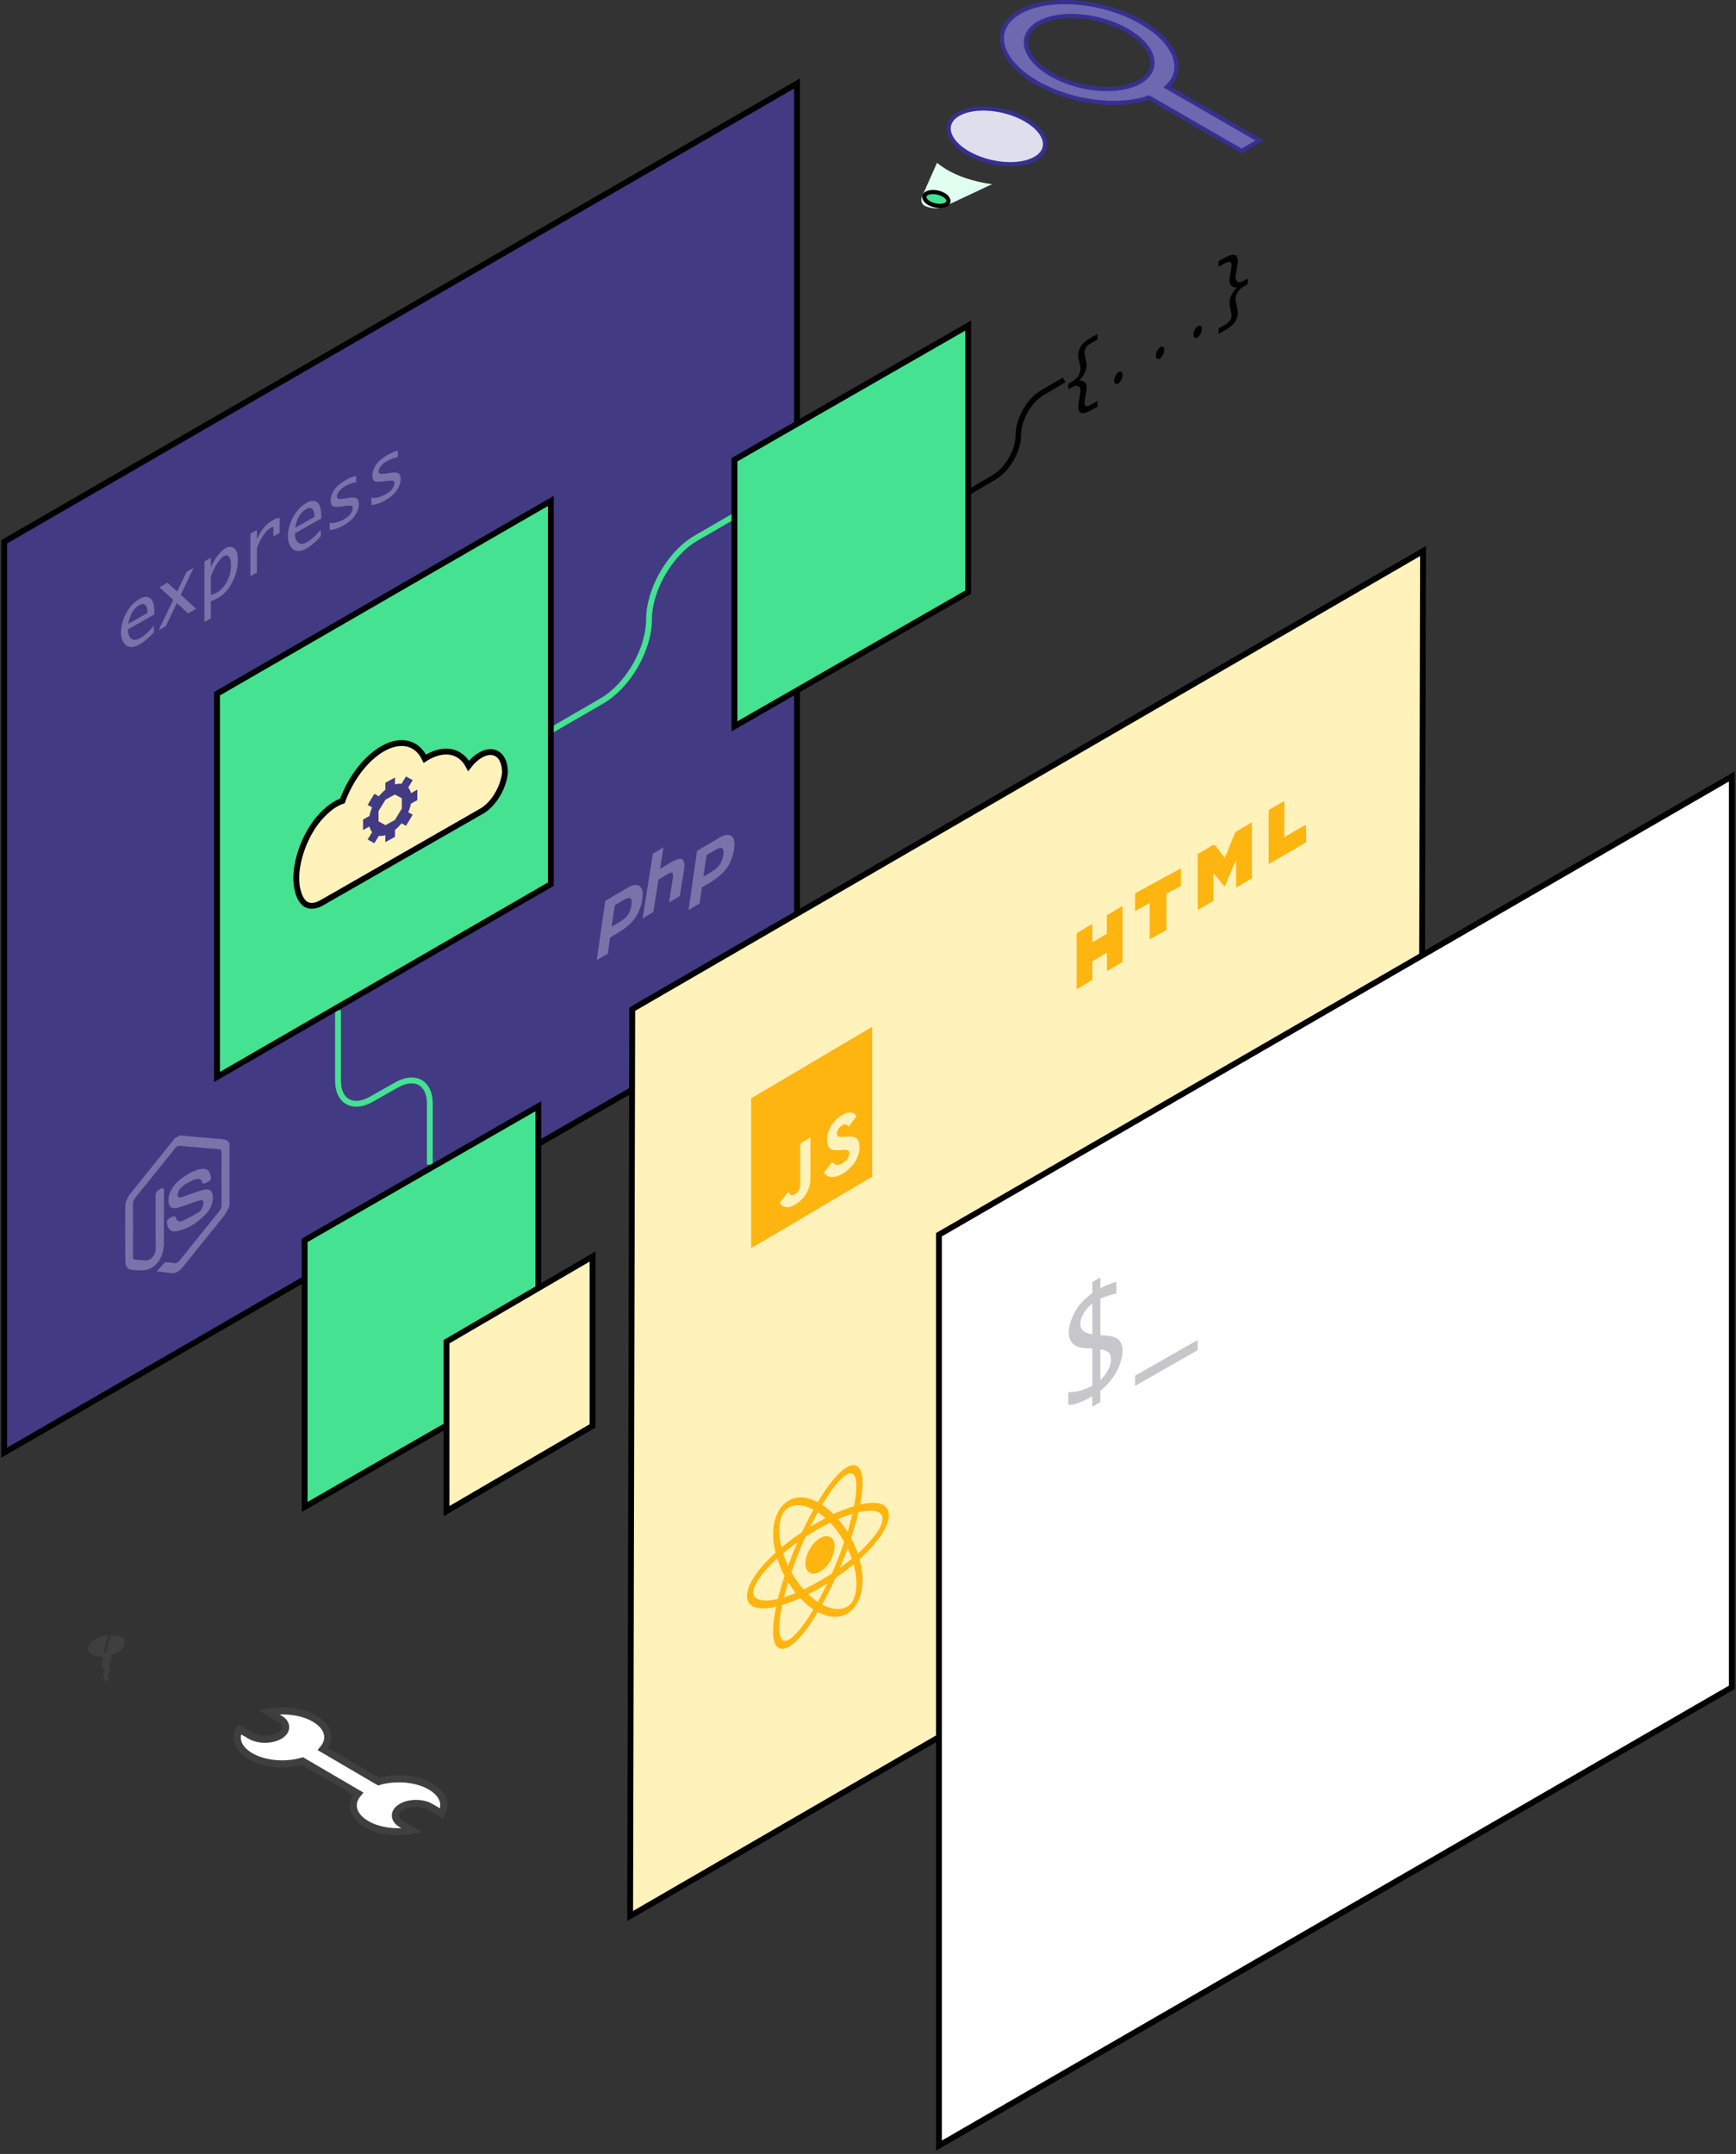 <?xml version="1.0" encoding="UTF-8"?>
<svg width="416px" height="516px" viewBox="0 0 416 516" version="1.1" xmlns="http://www.w3.org/2000/svg" xmlns:xlink="http://www.w3.org/1999/xlink">
    <rect x="0" y="0" width="416" height="516" fill="#333333" stroke="none"/>
    <!-- Generator: Sketch 52.2 (67145) - http://www.bohemiancoding.com/sketch -->
    <title>Group 10</title>
    <desc>Created with Sketch.</desc>
    <defs>
        <polygon id="path-1" points="0 0.142 4.784 0.142 4.784 5.269 0 5.269"></polygon>
        <polygon id="path-3" points="0.297 0.472 3.192 0.472 3.192 7.955 0.297 7.955"></polygon>
    </defs>
    <g id="Page-1" stroke="none" stroke-width="1" fill="none" fill-rule="evenodd">
        <g id="Group-10" transform="translate(-106, -18)">
            <g id="Group-7">
                <g id="Group-108">
                    <g id="Group-3"></g>
                    <polygon id="Fill-16" fill="#433A84" points="297 256.21 107 366 107 147.79 297 38"></polygon>
                    <polygon id="Stroke-18" stroke="#000000" stroke-width="1.4" points="297 256.21 107 366 107 147.79 297 38"></polygon>
                    <path d="M187,260 L187,276.92 C187,281.847 190.556,283.832 194.942,281.352 L201.06,277.894 C205.446,275.414 209,277.399 209,282.327 L209,297" id="Stroke-20" stroke="#44E291" stroke-width="1.4"></path>
                    <path d="M238,193 L250.273,185.887 C256.485,182.285 261.522,173.564 261.522,166.407 C261.522,159.249 266.558,150.529 272.773,146.927 L283,141" id="Stroke-22" stroke="#44E291" stroke-width="1.4"></path>
                    <polygon id="Fill-24" fill="#44E291" points="238 229.808 158 276 158 184.192 238 138"></polygon>
                    <polygon id="Stroke-26" stroke="#000000" stroke-width="1.4" points="238 229.808 158 276 158 184.192 238 138"></polygon>
                    <polygon id="Fill-28" fill="#44E291" points="338 159.866 282 192 282 128.134 338 96"></polygon>
                    <polygon id="Stroke-30" stroke="#000000" stroke-width="1.4" points="338 159.866 282 192 282 128.134 338 96"></polygon>
                    <polygon id="Fill-32" fill="#44E291" points="235 346.866 179 379 179 315.134 235 283"></polygon>
                    <polygon id="Stroke-34" stroke="#000000" stroke-width="1.4" points="235 346.866 179 379 179 315.134 235 283"></polygon>
                    <polygon id="Fill-36" fill="#FFF2BB" points="248 359.582 213 380 213 339.418 248 319"></polygon>
                    <polygon id="Stroke-38" stroke="#000000" stroke-width="1.4" points="248 359.582 213 380 213 339.418 248 319"></polygon>
                    <g id="Group-2" transform="translate(257, 150)">
                        <polygon id="Fill-40" fill="#FFF2BB" points="189.491 217.25 0 327 0.507 109.75 190 0"></polygon>
                        <path d="M40.758,141.931 L40.758,142.137 C40.758,145.237 40.76,148.34 40.756,151.444 C40.756,151.695 40.743,151.958 40.709,152.228 C40.633,152.799 40.414,153.34 39.927,153.745 C39.185,154.36 38.67,154.465 38.251,154.038 C38.138,153.922 38.039,153.785 37.937,153.656 C37.912,153.625 37.89,153.593 37.861,153.553 C37.193,154.408 36.534,155.253 35.875,156.094 C35.885,156.124 35.888,156.142 35.896,156.155 C36.299,156.861 36.886,157.249 37.725,157.192 C38.685,157.124 39.687,156.583 40.696,155.74 C41.538,155.036 42.224,154.135 42.68,153.001 C43.049,152.08 43.199,151.212 43.201,150.397 C43.208,147.143 43.207,143.894 43.207,140.645 C43.207,140.603 43.201,140.565 43.197,140.515 C42.387,140.985 41.586,141.452 40.758,141.931 M46.441,148.858 C46.465,148.899 46.478,148.93 46.495,148.956 C46.885,149.556 47.419,149.925 48.133,149.961 C49.665,150.041 51.267,149.206 52.897,147.584 C53.62,146.867 54.192,145.989 54.571,144.982 C54.906,144.099 54.999,143.296 54.963,142.538 C54.914,141.427 54.524,140.711 53.745,140.439 C53.23,140.256 52.647,140.243 52.045,140.279 C51.543,140.308 51.032,140.367 50.54,140.372 C50.301,140.374 50.072,140.327 49.877,140.232 C49.43,140.013 49.423,138.787 50.333,137.942 C50.867,137.445 51.581,137.141 52.047,137.571 C52.153,137.67 52.246,137.784 52.354,137.898 C52.982,137.066 53.611,136.235 54.24,135.405 C54.234,135.384 54.234,135.369 54.226,135.359 C53.819,134.775 53.282,134.419 52.509,134.503 C51.594,134.602 50.644,135.112 49.69,135.921 C48.792,136.682 48.073,137.653 47.596,138.861 C47.241,139.758 47.137,140.572 47.183,141.337 C47.241,142.323 47.569,143.009 48.23,143.323 C48.749,143.568 49.358,143.585 49.995,143.54 C50.51,143.503 51.03,143.452 51.534,143.446 C51.772,143.443 52,143.492 52.197,143.585 C52.501,143.73 52.577,144.118 52.484,144.63 C52.382,145.194 52.068,145.666 51.663,146.058 C51.04,146.665 50.415,146.992 49.803,147.063 C49.235,147.129 48.843,146.855 48.516,146.469 C48.487,146.438 48.459,146.41 48.429,146.374 C47.76,147.207 47.107,148.026 46.441,148.858 M29,167 L29,131.086 C37.721,126.025 49.281,119.061 58,114 L58,149.914 C49.281,154.975 37.721,161.939 29,167" id="Fill-44" fill="#FFB510"></path>
                        <path d="M139.762,77.382 L139.762,83.807 C138.484,84.553 137.262,85.266 136,86 L136,72.579 C136.99,72.002 137.956,71.514 138.91,70.86 C139.747,70.286 140.225,70.339 140.604,70.979 C141.079,71.785 141.685,72.442 142.235,73.161 C142.309,73.257 142.394,73.343 142.516,73.486 C142.684,73.074 142.821,72.738 142.958,72.404 C143.576,70.87 144.187,69.338 144.817,67.808 C144.901,67.604 145.068,67.312 145.198,67.233 C146.456,66.474 147.712,65.752 149,65 L149,78.408 C147.763,79.131 146.513,79.859 145.211,80.618 L145.211,74.222 C145.169,74.226 145.123,74.231 145.082,74.235 C144.225,76.269 143.369,78.302 142.474,80.422 C141.578,79.344 140.723,78.312 139.869,77.282 C139.833,77.314 139.799,77.347 139.762,77.382" id="Fill-46" fill="#FFB510"></path>
                        <path d="M118,85 L118,98.421 C116.762,99.16 115.538,99.894 114.259,100.658 L114.259,96.201 C113.073,96.911 111.935,97.593 110.758,98.297 L110.758,102.751 C109.493,103.508 108.266,104.241 107,105 L107,91.564 C108.242,90.82 109.467,90.087 110.76,89.313 L110.76,90.761 C110.76,91.624 110.75,92.49 110.769,93.342 C110.773,93.479 110.899,93.653 110.976,93.61 C112.043,92.996 113.112,92.349 114.227,91.681 L114.227,87.257 C115.505,86.492 116.737,85.755 118,85" id="Fill-48" fill="#FFB510"></path>
                        <path d="M132,76 L132,80.225 C130.853,80.851 129.715,81.471 128.505,82.131 L128.505,90.815 C127.138,91.559 125.845,92.266 124.495,93 L124.495,84.343 C123.301,84.992 122.163,85.614 121,86.246 L121,81.994 C124.662,80 128.306,78.012 132,76" id="Fill-50" fill="#FFB510"></path>
                        <path d="M156.753,68.556 C157.623,68.048 158.431,67.575 159.24,67.1 C160.041,66.632 160.838,66.156 161.638,65.712 C161.759,65.644 161.981,65.677 161.982,65.768 C162.006,67.076 161.999,68.402 161.999,69.755 C158.993,71.514 156.033,73.245 153.031,75 C153.024,74.818 153.009,74.649 153.009,74.471 C153.009,70.527 153.017,66.577 153,62.64 C152.998,62.18 153.108,61.983 153.502,61.764 C154.442,61.246 155.385,60.69 156.326,60.115 C156.665,59.907 156.762,59.976 156.76,60.369 C156.746,62.896 156.753,65.414 156.753,67.933 L156.753,68.556 Z" id="Fill-52" fill="#FFB510"></path>
                        <path d="M46.749,231.668 C46.759,231.653 46.766,231.637 46.776,231.624 C46.186,231.165 45.597,230.708 44.986,230.23 C44.372,231.409 43.778,232.544 43.176,233.7 C44.394,233.009 45.572,232.338 46.749,231.668 Z M36.874,250.65 C37.798,250.316 38.726,249.979 39.665,249.641 C39.052,248.772 38.456,247.928 37.861,247.088 C37.756,247.295 36.917,250.304 36.874,250.65 Z M53.147,241.389 C52.8,240.551 52.467,239.744 52.133,238.932 C51.518,240.5 50.918,242.028 50.305,243.59 C51.25,242.859 52.181,242.137 53.147,241.389 Z M36.685,240.103 C37.018,241.151 37.405,242.128 37.852,243.072 C38.532,241.191 39.27,239.342 40.087,237.47 C38.923,238.297 37.802,239.162 36.685,240.103 Z M53.297,230.644 C52.135,230.995 51.006,231.409 49.835,231.909 C50.669,232.848 51.409,233.866 52.081,234.964 C52.097,234.954 52.112,234.945 52.127,234.937 C52.515,233.515 52.902,232.093 53.297,230.644 Z M44.961,251.755 C45.772,250.3 46.523,248.844 47.244,247.329 C45.712,248.304 44.215,249.146 42.69,249.919 C43.412,250.61 44.156,251.215 44.961,251.755 Z M35.395,251.026 C35.406,250.988 35.416,250.963 35.421,250.941 C35.855,249.177 36.384,247.401 36.966,245.618 C36.987,245.556 36.978,245.477 36.957,245.435 C36.324,244.221 35.766,242.93 35.312,241.535 C35.293,241.476 35.274,241.419 35.249,241.348 C34.81,241.767 34.383,242.164 33.961,242.579 C32.989,243.541 32.058,244.57 31.207,245.73 C30.674,246.455 30.185,247.21 29.836,248.042 C29.579,248.652 29.447,249.224 29.51,249.74 C29.566,250.187 29.754,250.493 30.011,250.724 C30.423,251.094 30.946,251.262 31.511,251.347 C32.713,251.528 34.026,251.351 35.395,251.026 Z M54.548,240.15 C54.751,239.965 54.941,239.791 55.133,239.616 C56.317,238.516 57.46,237.334 58.508,235.976 C59.104,235.205 59.654,234.395 60.072,233.498 C60.645,232.27 60.659,231.313 60.107,230.706 C59.796,230.366 59.39,230.181 58.945,230.068 C57.968,229.815 56.873,229.873 55.735,230.064 C55.405,230.119 55.07,230.193 54.734,230.257 C54.717,230.315 54.704,230.355 54.696,230.393 C54.236,232.368 53.655,234.361 53,236.363 C52.975,236.433 52.979,236.522 53.002,236.567 C53.502,237.53 53.96,238.535 54.357,239.604 C54.422,239.78 54.483,239.961 54.548,240.15 Z M53.657,228.795 C53.667,228.759 53.676,228.725 53.684,228.693 C54.035,226.838 54.278,225.031 54.178,223.376 C54.14,222.732 54.042,222.131 53.812,221.64 C53.611,221.211 53.322,220.917 52.842,220.915 C52.367,220.911 51.865,221.196 51.355,221.591 C50.657,222.131 50.021,222.817 49.408,223.557 C48.254,224.946 47.24,226.462 46.285,228.034 C46.197,228.179 46.107,228.325 46.017,228.472 C46.044,228.493 46.055,228.504 46.069,228.512 C46.993,229.124 47.847,229.837 48.649,230.631 C48.706,230.689 48.771,230.691 48.865,230.648 C49.354,230.431 49.845,230.202 50.332,230.007 C51.071,229.711 51.807,229.433 52.541,229.163 C52.915,229.025 53.283,228.916 53.657,228.795 Z M43.924,229.645 C43.895,229.626 43.87,229.609 43.842,229.596 C43.495,229.433 43.152,229.258 42.795,229.112 C41.979,228.784 41.108,228.57 40.14,228.58 C39.537,228.585 38.912,228.678 38.233,229.006 C37.641,229.294 37.11,229.756 36.673,230.482 C36.351,231.018 36.161,231.569 36.029,232.123 C35.728,233.383 35.713,234.51 35.78,235.596 C35.83,236.356 35.927,237.079 36.075,237.768 C36.14,238.08 36.213,238.388 36.284,238.696 C36.736,238.329 37.173,237.967 37.612,237.619 C38.745,236.72 39.887,235.891 41.037,235.115 C41.152,235.035 41.223,234.95 41.29,234.807 C41.931,233.441 42.607,232.087 43.328,230.746 C43.521,230.381 43.723,230.017 43.924,229.645 Z M43.928,253.553 C43.901,253.53 43.882,253.513 43.861,253.5 C43.648,253.349 43.431,253.204 43.221,253.049 C42.364,252.416 41.566,251.696 40.815,250.909 C40.786,250.877 40.721,250.873 40.669,250.894 C40.533,250.943 40.393,251.013 40.253,251.073 C39.013,251.609 37.779,252.082 36.562,252.45 C36.522,252.463 36.481,252.48 36.449,252.491 C36.435,252.516 36.432,252.522 36.432,252.525 C36.37,252.831 36.305,253.139 36.248,253.443 C35.956,255.002 35.755,256.524 35.763,257.956 C35.768,258.821 35.841,259.635 36.119,260.294 C36.294,260.706 36.547,261.008 36.959,261.076 C37.446,261.157 37.986,260.88 38.538,260.462 C39.282,259.901 39.954,259.17 40.604,258.384 C41.563,257.225 42.429,255.974 43.242,254.675 C43.472,254.305 43.696,253.931 43.928,253.553 Z M46.03,252.378 C46.038,252.388 46.044,252.395 46.053,252.401 C47.065,252.956 48.148,253.366 49.396,253.449 C50.115,253.498 50.862,253.445 51.7,253.052 C52.3,252.771 52.85,252.314 53.295,251.57 C53.709,250.877 53.908,250.178 54.04,249.483 C54.268,248.281 54.257,247.205 54.171,246.166 C54.1,245.307 53.966,244.494 53.784,243.718 C53.711,243.399 53.628,243.087 53.55,242.764 C53.498,242.806 53.46,242.836 53.421,242.866 C52.955,243.24 52.494,243.633 52.024,243.984 C51.117,244.661 50.209,245.314 49.3,245.983 C49.249,246.021 49.185,246.098 49.155,246.164 C48.488,247.62 47.788,249.067 47.033,250.499 C46.705,251.122 46.37,251.743 46.03,252.378 Z M44.969,234.314 C44.052,234.886 43.088,235.485 42.124,236.091 C42.076,236.12 42.011,236.195 41.986,236.256 C40.733,238.998 39.634,241.754 38.688,244.523 C38.666,244.579 38.668,244.655 38.688,244.691 C39.477,246.092 40.37,247.369 41.365,248.523 C41.519,248.699 41.664,248.806 41.963,248.591 C42.002,248.561 42.048,248.555 42.088,248.533 C43.142,247.972 44.196,247.445 45.25,246.84 C46.241,246.272 47.232,245.628 48.225,245.016 C48.298,244.97 48.35,244.916 48.396,244.812 C49.465,242.396 50.418,239.973 51.257,237.54 C51.294,237.432 51.298,237.364 51.259,237.294 C50.328,235.653 49.256,234.185 48.049,232.888 C47.972,232.805 47.893,232.793 47.759,232.863 C46.845,233.343 45.931,233.813 44.969,234.314 Z M28,250.104 C28.027,249.902 28.048,249.704 28.082,249.502 C28.249,248.553 28.636,247.615 29.154,246.685 C29.938,245.282 30.894,244.058 31.918,242.902 C32.855,241.841 33.836,240.879 34.852,239.959 C34.839,239.89 34.831,239.818 34.814,239.754 C34.607,238.938 34.454,238.078 34.36,237.173 C34.25,236.095 34.222,234.969 34.377,233.742 C34.5,232.771 34.73,231.783 35.186,230.761 C35.849,229.28 36.779,228.198 37.952,227.497 C38.803,226.985 39.606,226.785 40.38,226.725 C41.421,226.644 42.366,226.802 43.24,227.114 C43.815,227.32 44.355,227.59 44.913,227.832 C44.926,227.839 44.942,227.845 44.959,227.854 C45.168,227.516 45.371,227.178 45.58,226.844 C46.703,225.038 47.903,223.31 49.285,221.772 C49.973,221.007 50.69,220.32 51.453,219.799 C52.541,219.06 53.525,218.771 54.33,219.2 C54.834,219.468 55.154,219.965 55.365,220.594 C55.679,221.527 55.742,222.637 55.704,223.818 C55.656,225.252 55.443,226.749 55.146,228.283 C55.139,228.325 55.135,228.364 55.129,228.404 C55.53,228.326 55.924,228.241 56.314,228.177 C57.494,227.983 58.629,227.928 59.658,228.162 C60.371,228.323 61.004,228.623 61.462,229.216 C61.826,229.696 62.029,230.323 61.997,231.148 C61.962,232.015 61.686,232.926 61.249,233.855 C60.71,235.007 60.009,236.05 59.237,237.041 C57.989,238.637 56.632,240.016 55.227,241.295 C55.146,241.368 55.066,241.444 54.978,241.525 C55.049,241.812 55.121,242.094 55.188,242.377 C55.418,243.338 55.587,244.345 55.662,245.424 C55.74,246.555 55.727,247.736 55.482,249.029 C55.275,250.117 54.924,251.203 54.267,252.272 C53.649,253.281 52.904,254.012 52.062,254.518 C50.995,255.16 50.019,255.332 49.084,255.33 C47.895,255.328 46.843,255.028 45.854,254.592 C45.565,254.461 45.279,254.318 44.982,254.176 C44.951,254.227 44.917,254.28 44.884,254.333 C44.006,255.802 43.073,257.228 42.044,258.575 C41.267,259.591 40.451,260.545 39.558,261.357 C38.881,261.973 38.189,262.481 37.482,262.768 C36.334,263.231 35.513,262.985 34.963,262.168 C34.603,261.633 34.423,260.932 34.331,260.154 C34.189,258.995 34.248,257.725 34.396,256.409 C34.519,255.304 34.712,254.176 34.946,253.035 C34.956,252.988 34.963,252.943 34.971,252.894 C34.595,252.967 34.224,253.049 33.854,253.113 C32.606,253.334 31.412,253.402 30.329,253.153 C29.618,252.99 28.989,252.69 28.539,252.095 C28.257,251.721 28.069,251.252 28.021,250.652 C28.019,250.616 28.008,250.584 28,250.552 L28,250.104 Z" id="Fill-88" fill="#FFB510"></path>
                        <path d="M49,238.483 C49,240.692 47.419,243.418 45.498,244.522 C43.559,245.637 41.998,244.735 42,242.5 C42,240.296 43.586,237.586 45.529,236.466 C47.432,235.368 49,236.279 49,238.483" id="Fill-90" fill="#FFB510"></path>
                        <polygon id="Stroke-42" stroke="#000000" stroke-width="1.4" points="189.491 217.25 0 327 0.507 109.75 190 0"></polygon>
                    </g>
                    <g id="Group-6" transform="translate(331, 204)">
                        <polygon id="Fill-54" fill="#FFFFFF" points="190 218.21 0 328 0 109.79 190 0"></polygon>
                        <polygon id="Stroke-56" stroke="#000000" stroke-width="1.4" points="190 218.21 0 328 0 109.79 190 0"></polygon>
                        <path d="M38.678,137.244 L38.678,144.623 C39.675,143.62 40.348,142.713 40.702,141.901 C41.052,141.09 41.23,140.31 41.23,139.562 C41.23,138.835 41.056,138.314 40.709,138 C40.361,137.685 39.685,137.433 38.678,137.244 Z M36.759,133.625 L36.759,126.215 C35.836,127.004 35.125,127.83 34.626,128.689 C34.128,129.551 33.881,130.357 33.881,131.119 C33.881,131.834 34.091,132.397 34.517,132.803 C34.943,133.212 35.692,133.485 36.759,133.625 Z M36.759,151 L36.759,148.482 C36.146,148.843 35.508,149.179 34.85,149.493 C34.189,149.806 33.57,150.056 32.994,150.241 C32.416,150.426 31.752,150.541 31,150.586 L31,147.507 C31.606,147.515 32.197,147.477 32.781,147.39 C33.362,147.305 33.976,147.146 34.622,146.916 C35.267,146.686 35.981,146.372 36.759,145.979 L36.759,137.042 L35.289,136.978 C32.503,136.874 31.109,135.588 31.109,133.117 C31.109,131.802 31.573,130.248 32.499,128.459 C33.424,126.668 34.845,125.113 36.759,123.791 L36.759,121.13 L38.678,120 L38.678,122.662 C39.762,122.025 41.041,121.49 42.518,121.062 L42.518,123.835 L42.036,123.957 C40.652,124.326 39.533,124.711 38.678,125.117 L38.678,133.844 L40.22,133.963 C41.667,134.086 42.658,134.458 43.196,135.083 C43.731,135.711 44,136.551 44,137.609 C44,138.561 43.796,139.606 43.389,140.737 C42.981,141.871 42.395,142.981 41.636,144.071 C40.876,145.161 39.888,146.183 38.678,147.143 L38.678,149.87 L36.759,151 Z" id="Fill-58" fill="#C7C6CA"></path>
                        <polygon id="Fill-60" fill="#C7C6CA" points="47 146 47 143.57 62 135 62 137.43"></polygon>
                    </g>
                    <path d="M136.74,167.44 L141.336,164.845 L141.336,164.597 C141.336,163.755 141.15,163.188 140.784,162.898 C140.415,162.609 139.923,162.636 139.306,162.985 C138.685,163.337 138.149,163.893 137.694,164.656 C137.239,165.418 136.922,166.347 136.74,167.44 Z M142.868,169.473 C141.643,170.814 140.482,171.798 139.389,172.414 C138.559,172.884 137.816,173.071 137.162,172.976 C136.507,172.884 135.983,172.518 135.588,171.881 C135.195,171.242 135,170.434 135,169.454 C135,168.509 135.186,167.498 135.561,166.418 C135.933,165.34 136.457,164.368 137.129,163.504 C137.8,162.641 138.547,161.977 139.37,161.514 C140.467,160.895 141.345,160.835 142.011,161.334 C142.671,161.837 143,163.001 143,164.824 L143,165.193 L136.649,168.777 C136.649,169.494 136.784,170.077 137.049,170.517 C137.316,170.96 137.667,171.21 138.102,171.259 C138.537,171.312 139.033,171.181 139.588,170.867 C140.577,170.309 141.674,169.32 142.868,167.901 L142.868,169.473 Z" id="Fill-62" fill="#7874AA"></path>
                    <polygon id="Fill-64" fill="#7874AA" points="145.72 168.015 144 169 147.505 161.683 144.222 158.691 146.135 157.595 148.453 159.708 150.724 154.969 152.414 154 149.315 160.49 153 163.847 151.086 164.941 148.369 162.469"></polygon>
                    <path d="M156.528,156.042 L156.528,160.525 C157.078,160.37 157.589,160.162 158.053,159.894 C158.978,159.365 159.76,158.505 160.39,157.317 C161.024,156.128 161.34,154.814 161.34,153.381 C161.34,152.338 161.168,151.652 160.821,151.329 C160.478,151 160.085,150.964 159.65,151.214 C159.17,151.487 158.648,152.06 158.074,152.937 C157.502,153.814 156.984,154.85 156.528,156.042 Z M156.528,153.973 C156.998,152.832 157.558,151.854 158.211,151.036 C158.862,150.22 159.459,149.657 160.01,149.342 C160.775,148.904 161.465,148.887 162.077,149.29 C162.692,149.693 163,150.658 163,152.19 C163,153.402 162.796,154.598 162.386,155.781 C161.979,156.965 161.434,158.027 160.758,158.968 C160.078,159.91 159.236,160.666 158.236,161.241 C157.949,161.404 157.512,161.62 156.921,161.889 C156.834,161.927 156.703,161.988 156.528,162.067 L156.528,166.125 L155,167 L155,152.5 L156.528,151.625 L156.528,153.973 Z" id="Fill-66" fill="#7874AA"></path>
                    <path d="M166,156 L166,145.837 L167.556,144.985 L167.556,147.205 C168.038,146.104 168.595,145.173 169.222,144.416 C169.847,143.653 170.546,143.064 171.315,142.643 C171.875,142.335 172.44,142.121 173,142 L173,145.667 L171.509,146.488 L171.509,144.167 C171.244,144.261 171.038,144.349 170.887,144.433 C170.307,144.749 169.739,145.31 169.183,146.112 C168.624,146.917 168.081,147.959 167.556,149.244 L167.556,155.148 L166,156 Z" id="Fill-68" fill="#7874AA"></path>
                    <path d="M176.74,144.44 L181.336,141.845 L181.336,141.597 C181.336,140.755 181.15,140.188 180.784,139.898 C180.415,139.609 179.923,139.636 179.306,139.985 C178.685,140.337 178.149,140.893 177.692,141.656 C177.239,142.418 176.922,143.347 176.74,144.44 Z M182.868,146.473 C181.643,147.814 180.482,148.798 179.389,149.414 C178.557,149.884 177.816,150.071 177.162,149.976 C176.507,149.884 175.981,149.518 175.588,148.881 C175.195,148.242 175,147.434 175,146.454 C175,145.509 175.184,144.498 175.561,143.418 C175.933,142.34 176.457,141.368 177.129,140.504 C177.798,139.641 178.547,138.977 179.37,138.514 C180.467,137.895 181.345,137.835 182.011,138.334 C182.671,138.837 183,140.001 183,141.824 L183,142.193 L176.649,145.777 C176.649,146.494 176.78,147.075 177.049,147.517 C177.316,147.96 177.667,148.21 178.102,148.259 C178.537,148.312 179.033,148.181 179.588,147.867 C180.573,147.309 181.672,146.32 182.868,144.901 L182.868,146.473 Z" id="Fill-70" fill="#7874AA"></path>
                    <path d="M185,145 L185,143.235 C185.575,143.335 186.184,143.284 186.826,143.086 C187.468,142.887 188.014,142.656 188.46,142.394 C189.185,141.971 189.708,141.528 190.026,141.07 C190.346,140.612 190.501,140.182 190.501,139.775 C190.501,139.506 190.429,139.319 190.281,139.215 C190.131,139.113 189.76,139.091 189.171,139.157 L188.675,139.213 L187.681,139.336 C186.614,139.479 185.942,139.424 185.662,139.175 C185.38,138.935 185.237,138.521 185.237,137.935 C185.237,137.111 185.512,136.272 186.061,135.421 C186.609,134.567 187.498,133.784 188.728,133.064 C189.648,132.526 190.521,132.172 191.344,132 L191.344,133.514 C190.396,133.672 189.505,133.998 188.674,134.485 C188.064,134.842 187.589,135.241 187.247,135.69 C186.905,136.139 186.736,136.547 186.736,136.915 C186.736,137.274 186.882,137.475 187.182,137.514 C187.475,137.558 187.952,137.527 188.616,137.42 L189.59,137.263 C190.478,137.12 191.101,137.164 191.463,137.395 C191.819,137.627 192,138.076 192,138.741 C192,139.605 191.713,140.486 191.139,141.378 C190.566,142.271 189.65,143.088 188.392,143.824 C187.292,144.467 186.162,144.859 185,145" id="Fill-72" fill="#7874AA"></path>
                    <path d="M195,139 L195,137.237 C195.575,137.335 196.182,137.284 196.828,137.086 C197.468,136.889 198.014,136.656 198.462,136.396 C199.183,135.971 199.708,135.53 200.026,135.07 C200.346,134.612 200.503,134.184 200.503,133.775 C200.503,133.506 200.431,133.319 200.281,133.217 C200.132,133.113 199.762,133.092 199.169,133.158 L198.675,133.213 L197.681,133.338 C196.614,133.481 195.942,133.424 195.662,133.177 C195.38,132.935 195.239,132.521 195.239,131.937 C195.239,131.111 195.513,130.272 196.061,129.421 C196.607,128.569 197.497,127.784 198.728,127.064 C199.648,126.526 200.521,126.172 201.342,126 L201.342,127.516 C200.396,127.674 199.507,127.998 198.672,128.487 C198.064,128.842 197.591,129.241 197.249,129.69 C196.907,130.139 196.736,130.547 196.736,130.917 C196.736,131.276 196.882,131.475 197.18,131.516 C197.475,131.56 197.954,131.527 198.616,131.42 L199.59,131.265 C200.48,131.12 201.101,131.164 201.461,131.397 C201.819,131.629 202,132.076 202,132.741 C202,133.605 201.714,134.486 201.139,135.38 C200.568,136.271 199.652,137.09 198.392,137.824 C197.294,138.467 196.162,138.859 195,139" id="Fill-74" fill="#7874AA"></path>
                    <g id="Group-12" transform="translate(338, 79)">
                        <path d="M26.634,30.138 C27.121,30.15 27.476,30.231 27.704,30.375 C27.929,30.523 28.099,30.704 28.213,30.93 C28.324,31.153 28.381,31.449 28.381,31.816 C28.381,32.146 28.326,32.604 28.225,33.193 L28.028,34.285 C27.923,34.88 27.872,35.306 27.872,35.565 C27.872,35.918 27.994,36.147 28.243,36.255 C28.492,36.361 29.006,36.2 29.783,35.77 L31,35.096 L31,36.436 L29.769,37.118 C28.332,37.912 27.411,38.169 26.996,37.893 C26.583,37.612 26.375,37.154 26.375,36.514 C26.375,36.173 26.417,35.787 26.494,35.351 L26.634,34.583 L26.767,33.755 L26.864,33.244 C26.901,33.011 26.919,32.793 26.919,32.592 C26.919,32.057 26.755,31.687 26.429,31.488 C26.101,31.288 25.524,31.418 24.7,31.875 L24,32.261 L24,30.92 L24.7,30.534 C25.516,30.083 26.089,29.58 26.421,29.019 C26.753,28.462 26.919,27.902 26.919,27.343 C26.919,27.137 26.901,26.946 26.864,26.77 L26.767,26.372 L26.634,25.694 L26.494,25.08 C26.417,24.726 26.375,24.378 26.375,24.039 C26.375,23.405 26.583,22.719 26.996,21.979 C27.411,21.24 28.332,20.475 29.769,19.682 L31,19 L31,20.339 L29.783,21.013 C29.01,21.439 28.498,21.846 28.249,22.231 C27.996,22.617 27.872,22.988 27.872,23.346 C27.872,23.6 27.923,23.969 28.028,24.448 L28.225,25.325 C28.326,25.798 28.381,26.196 28.381,26.525 C28.381,26.896 28.324,27.252 28.213,27.601 C28.099,27.947 27.929,28.32 27.704,28.716 C27.476,29.112 27.121,29.585 26.634,30.138" id="Fill-76" fill="#000000"></path>
                        <path d="M36.001,30.838 C35.724,31.023 35.49,31.05 35.293,30.917 C35.097,30.789 35,30.539 35,30.172 C35,29.8 35.099,29.416 35.297,29.024 C35.496,28.63 35.731,28.342 36.001,28.16 C36.271,27.979 36.504,27.952 36.703,28.078 C36.903,28.204 37,28.454 37,28.826 C37,29.193 36.903,29.573 36.708,29.967 C36.51,30.363 36.276,30.652 36.001,30.838" id="Fill-78" fill="#000000"></path>
                        <path d="M46,24.838 C45.725,25.023 45.491,25.05 45.295,24.917 C45.097,24.789 45,24.539 45,24.172 C45,23.8 45.099,23.416 45.298,23.024 C45.495,22.63 45.73,22.342 46,22.16 C46.272,21.979 46.505,21.952 46.702,22.078 C46.901,22.204 47,22.454 47,22.826 C47,23.193 46.903,23.573 46.707,23.967 C46.509,24.363 46.275,24.652 46,24.838" id="Fill-80" fill="#000000"></path>
                        <path d="M55.001,19.838 C54.724,20.023 54.49,20.05 54.293,19.917 C54.097,19.789 54,19.539 54,19.172 C54,18.8 54.097,18.416 54.297,18.024 C54.496,17.63 54.731,17.342 55.001,17.16 C55.271,16.979 55.504,16.952 55.703,17.078 C55.901,17.204 56,17.454 56,17.826 C56,18.193 55.903,18.573 55.707,18.967 C55.51,19.363 55.276,19.652 55.001,19.838" id="Fill-82" fill="#000000"></path>
                        <path d="M64.365,7.869 C63.878,7.856 63.521,7.776 63.294,7.632 C63.065,7.487 62.897,7.303 62.787,7.079 C62.679,6.854 62.621,6.559 62.621,6.19 C62.621,5.86 62.673,5.404 62.771,4.819 L62.966,3.726 C63.073,3.13 63.124,2.702 63.124,2.441 C63.124,2.087 63.002,1.858 62.753,1.75 C62.505,1.642 61.992,1.801 61.217,2.231 L60,2.905 L60,1.566 L61.233,0.882 C62.667,0.089 63.59,-0.17 64.008,0.108 C64.422,0.388 64.633,0.845 64.633,1.479 C64.633,1.825 64.59,2.217 64.505,2.657 L64.365,3.425 L64.233,4.251 L64.136,4.754 C64.099,4.993 64.081,5.214 64.081,5.415 C64.081,5.945 64.245,6.311 64.57,6.508 C64.899,6.708 65.475,6.578 66.302,6.12 L67,5.733 L67,7.074 L66.302,7.46 C65.485,7.913 64.911,8.42 64.58,8.98 C64.247,9.543 64.081,10.103 64.081,10.664 C64.081,10.864 64.099,11.052 64.136,11.228 L64.233,11.633 L64.365,12.313 L64.505,12.926 C64.59,13.276 64.633,13.621 64.633,13.962 C64.633,14.602 64.422,15.287 64.008,16.024 C63.59,16.758 62.667,17.523 61.233,18.316 L60,19 L60,17.66 L61.217,16.985 C61.992,16.556 62.505,16.151 62.753,15.768 C63.002,15.386 63.124,15.014 63.124,14.659 C63.124,14.405 63.073,14.039 62.966,13.562 L62.771,12.684 C62.673,12.209 62.621,11.809 62.621,11.48 C62.621,11.11 62.679,10.753 62.787,10.408 C62.897,10.06 63.065,9.688 63.294,9.291 C63.521,8.895 63.878,8.42 64.365,7.869" id="Fill-84" fill="#000000"></path>
                        <path d="M0,57 L6.273,53.307 C9.449,51.436 12.023,46.907 12.023,43.191 C12.023,39.477 14.597,34.948 17.773,33.077 L23,30" id="Stroke-86" stroke="#000000" stroke-width="1.299"></path>
                    </g>
                    <path d="M161,306.762 C160.64,307.894 160.03,308.85 159.26,309.797 C156.151,313.616 153.065,317.467 149.987,321.326 C149.005,322.553 148.088,323.121 147.114,322.978 C145.992,322.813 144.838,322.721 143.58,322.586 C144.27,321.808 144.808,321.162 145.376,320.583 C145.54,320.417 145.807,320.385 145.988,320.394 C146.51,320.421 147.048,320.433 147.515,320.575 C148.163,320.776 148.694,320.444 149.413,319.533 C152.352,315.804 155.329,312.124 158.312,308.454 C158.869,307.768 159.113,307.236 159.105,306.472 C159.067,302.425 159.073,298.35 159.102,294.263 C159.107,293.579 158.905,293.329 158.398,293.289 C155.291,293.055 152.2,292.784 149.116,292.491 C148.675,292.449 148.346,292.594 147.882,293.175 C144.777,297.062 141.659,300.931 138.527,304.782 C138.045,305.374 137.858,305.836 137.862,306.472 C137.885,310.594 137.883,314.731 137.864,318.878 C137.86,319.464 137.988,319.775 138.465,319.783 C139.271,319.798 140.037,319.914 140.83,319.964 C142.208,320.051 143.375,318.546 143.336,316.821 C143.249,312.772 143.331,308.62 143.291,304.54 C143.281,303.616 143.617,303.305 144.303,302.899 C145.027,302.468 145.302,302.529 145.292,303.421 C145.256,307.61 145.29,311.758 145.271,315.935 C145.258,319.323 143.237,322.06 140.527,322.287 C139.282,322.391 138.062,322.336 136.982,322.037 C136.475,321.896 136.069,321.155 136.055,320.421 C135.97,316.012 136.006,311.53 136.019,307.061 C136.023,305.919 136.526,304.835 137.393,303.76 C140.899,299.417 144.389,295.048 147.884,290.688 C148.283,290.457 148.679,290.229 149.078,290 C152.446,290.301 155.804,290.623 159.187,290.888 C159.971,290.951 160.628,291.166 161,291.911 L161,306.762 Z" id="Fill-92" fill="#7874AA"></path>
                    <path d="M149.69,312.588 C149.155,312.753 148.649,312.892 148.157,312.972 C147.179,313.129 146.444,312.623 146.17,311.695 C145.876,310.705 145.915,310.24 146.679,309.803 C147.456,309.358 148.05,309.038 148.266,310.027 C148.362,310.468 149.07,310.729 149.559,310.529 C150.881,309.992 152.232,309.18 153.573,308.432 C153.814,308.299 154.152,307.973 154.271,307.708 C154.527,307.147 154.83,306.471 154.808,306.025 C154.792,305.695 154.342,305.437 154.004,305.521 C153.018,305.76 151.987,306.199 150.978,306.541 C150.115,306.836 149.238,307.177 148.396,307.369 C147.26,307.628 146.523,307.212 146.399,305.954 C146.275,304.691 146.674,303.376 147.713,302.03 C149.459,299.77 153.423,297.646 155.136,298.05 C156.003,298.255 156.404,298.992 156.546,300.028 C156.607,300.489 156.418,300.776 155.963,301.035 C155.209,301.467 154.48,301.932 154.33,300.894 C154.296,300.667 154.059,300.55 153.866,300.472 C152.961,300.107 149.876,301.67 148.995,303.009 C148.72,303.428 148.542,304.087 148.578,304.473 C148.599,304.748 149.014,304.932 149.318,304.845 C150.431,304.526 151.568,304.069 152.694,303.682 C153.388,303.445 154.089,303.187 154.762,303.032 C155.942,302.761 156.831,302.983 156.971,304.35 C157.117,305.786 156.73,307.365 155.436,308.727 C154.913,309.279 154.354,309.777 153.793,310.247 C152.457,311.37 151.047,312.171 149.69,312.588" id="Fill-94" fill="#7874AA"></path>
                    <path d="M274.552,228.007 C275.176,227.638 275.782,227.289 276.386,226.918 C276.733,226.705 277.08,226.476 277.424,226.219 C278.104,225.707 278.663,225.021 279.003,224.084 C279.265,223.364 279.375,222.683 279.373,222.047 C279.371,221.319 279.066,221.022 278.477,221.151 C278.245,221.203 277.996,221.287 277.753,221.422 C276.969,221.86 276.185,222.33 275.399,222.787 C275.373,222.803 275.349,222.825 275.31,222.852 C275.059,224.562 274.808,226.27 274.552,228.007 M273.032,221.833 C273.092,221.799 273.138,221.77 273.187,221.742 C274.955,220.696 276.724,219.643 278.492,218.605 C279.213,218.181 279.906,217.945 280.53,218.011 C281.582,218.127 282.035,218.99 281.998,220.414 C281.963,221.624 281.663,222.913 281.106,224.24 C280.551,225.566 279.737,226.619 278.778,227.495 C277.859,228.339 276.913,228.963 275.966,229.535 C275.375,229.891 274.788,230.234 274.18,230.593 C274.004,231.873 273.827,233.147 273.653,234.431 C272.77,234.951 271.899,235.467 271,236 C271.676,231.275 272.352,226.56 273.032,221.833" id="Fill-96" fill="#7874AA"></path>
                    <path d="M252.556,240.008 C252.632,239.963 252.682,239.932 252.735,239.902 C253.251,239.597 253.766,239.302 254.283,238.982 C254.671,238.742 255.064,238.494 255.448,238.203 C256.146,237.676 256.711,236.963 257.038,236 C257.285,235.273 257.397,234.583 257.378,233.951 C257.361,233.372 257.116,233.069 256.644,233.132 C256.376,233.168 256.079,233.252 255.791,233.408 C254.995,233.841 254.201,234.322 253.406,234.787 C253.374,234.804 253.346,234.835 253.313,234.859 C253.06,236.567 252.813,238.27 252.556,240.008 M251.034,233.833 C251.095,233.797 251.145,233.766 251.199,233.736 C252.963,232.692 254.729,231.641 256.493,230.607 C257.32,230.124 258.101,229.884 258.785,230.055 C259.551,230.247 259.958,230.906 259.995,231.971 C260.047,233.515 259.666,235.175 258.793,236.91 C258.203,238.081 257.398,238.969 256.527,239.726 C255.686,240.454 254.831,241.017 253.971,241.533 C253.424,241.863 252.876,242.187 252.327,242.505 C252.218,242.567 252.177,242.621 252.156,242.771 C252.004,243.921 251.842,245.075 251.684,246.229 C251.675,246.294 251.662,246.361 251.649,246.435 C250.766,246.955 249.889,247.474 249,248 C249.678,243.274 250.355,238.561 251.034,233.833" id="Fill-98" fill="#7874AA"></path>
                    <path d="M260,238 C260.811,232.849 261.622,227.7 262.437,222.54 C263.28,222.031 264.12,221.522 264.987,221 C264.718,222.712 264.451,224.418 264.179,226.149 C264.251,226.105 264.307,226.072 264.361,226.039 C265.14,225.57 265.915,225.093 266.691,224.635 C267.387,224.222 268.079,223.864 268.74,223.758 C269.542,223.632 269.975,224.139 269.998,225.151 C270.018,225.943 269.849,226.809 269.712,227.663 C269.452,229.267 269.186,230.873 268.923,232.478 C268.906,232.582 268.895,232.649 268.796,232.708 C267.989,233.192 267.18,233.681 266.374,234.167 C266.358,234.177 266.345,234.18 266.309,234.192 C266.367,233.83 266.425,233.468 266.484,233.108 C266.738,231.53 267.003,229.948 267.245,228.377 C267.295,228.04 267.281,227.721 267.263,227.418 C267.247,227.137 267.095,227.031 266.87,227.052 C266.511,227.084 266.133,227.306 265.754,227.531 C265.158,227.885 264.559,228.259 263.963,228.607 C263.819,228.69 263.77,228.777 263.743,228.95 C263.52,230.385 263.291,231.824 263.064,233.26 C262.901,234.278 262.737,235.3 262.577,236.32 C262.561,236.414 262.55,236.48 262.456,236.537 C261.656,237.018 260.854,237.502 260.05,237.985 C260.038,237.994 260.023,237.994 260,238" id="Fill-100" fill="#7874AA"></path>
                    <path d="M218.287,201.471 C216.43,197.925 212.676,196.937 208.334,199.423 C208.155,199.527 207.972,199.631 207.791,199.748 C206,195.949 202.137,194.818 197.671,197.377 C193.574,199.723 189.991,204.576 188.049,209.875 C186.629,210.349 185.127,211.29 183.315,213.116 C178.866,217.597 176.12,225.791 177.257,230.954 C177.615,232.575 178.117,233.519 178.708,234.154 C179.743,235.268 181.386,235.251 183.08,234.282 L221.443,212.306 C224.032,210.821 226.362,207.264 226.928,203.717 C226.973,203.422 227,203.178 227,203.005 C227,198.871 224.377,197.032 221.135,198.888 C220.099,199.48 219.128,200.377 218.287,201.471 Z" id="Fill-102" fill="#FFF2BB"></path>
                    <path d="M221.135,198.888 C220.099,199.48 219.128,200.377 218.287,201.471 C216.43,197.925 212.676,196.937 208.334,199.423 C208.155,199.527 207.972,199.631 207.791,199.748 C206,195.949 202.137,194.818 197.671,197.377 C193.574,199.723 189.991,204.576 188.049,209.875 C186.629,210.349 185.127,211.29 183.315,213.116 C178.866,217.597 176.12,225.791 177.257,230.954 C177.615,232.575 178.117,233.519 178.708,234.154 C179.743,235.268 181.386,235.251 183.08,234.282 L221.443,212.306 C224.032,210.821 226.362,207.264 226.928,203.717 C226.973,203.422 227,203.178 227,203.005 C227,198.871 224.377,197.032 221.135,198.888 Z" id="Stroke-104" stroke="#000000" stroke-width="1.4"></path>
                    <path d="M202.288,211.695 L200.622,214.432 L198.374,215.671 L196.71,214.765 L196.71,212.305 L198.374,209.568 L200.622,208.329 L202.288,209.235 L202.288,211.695 Z M206,209.68 L206,207.162 L204.476,208 C204.346,207.45 204.124,207.005 203.826,206.651 L204.903,204.877 L203.289,204 L202.209,205.772 C201.737,205.706 201.217,205.749 200.65,205.92 L200.65,204.253 L198.346,205.521 L198.346,207.186 C197.781,207.641 197.259,208.172 196.787,208.758 L195.709,208.172 L194.093,210.829 L195.172,211.416 C194.876,212.097 194.65,212.788 194.521,213.48 L193,214.318 L193,216.84 L194.521,216 C194.65,216.548 194.876,216.995 195.172,217.349 L194.093,219.121 L195.709,220 L196.787,218.228 C197.259,218.292 197.781,218.249 198.346,218.08 L198.346,219.747 L200.65,218.479 L200.65,216.812 C201.217,216.359 201.737,215.828 202.209,215.242 L203.289,215.828 L204.903,213.171 L203.826,212.586 C204.124,211.903 204.346,211.21 204.476,210.52 L206,209.68 Z" id="Fill-106" fill="#433A84"></path>
                </g>
                <g id="Group-4" transform="translate(168, 430.5) scale(-1, 1) translate(-168, -430.5) translate(123, 403)">
                    <g id="Group-9" transform="translate(77, 6)">
                        <path d="M5.372,5.812 L4.118,0.694 C6.435,0.966 8.524,2.236 8.857,3.596 C9.19,4.955 7.648,5.921 5.372,5.812" id="Fill-1" fill="#3F3F3F"></path>
                        <g id="Group-5" transform="translate(0, 0.494)">
                            <mask id="mask-2" fill="white">
                                <use xlink:href="#path-1"></use>
                            </mask>
                            <g id="Clip-4"></g>
                            <path d="M3.53,0.15 L4.784,5.269 C2.467,4.995 0.378,3.727 0.045,2.366 C-0.288,1.007 1.254,0.04 3.53,0.15" id="Fill-3" fill="#3F3F3F" mask="url(#mask-2)"></path>
                        </g>
                        <g id="Group-8" transform="translate(2.75, 3.904)">
                            <mask id="mask-4" fill="white">
                                <use xlink:href="#path-3"></use>
                            </mask>
                            <g id="Clip-7"></g>
                            <polygon id="Fill-6" fill="#3F3F3F" mask="url(#mask-4)" points="3.192 1.494 2.432 2.785 2.432 1.905 2.875 3.336 3.023 3.821 2.875 4.075 2.115 5.365 2.115 4.772 2.556 6.209 2.647 6.505 2.556 6.66 1.797 7.955 1.111 7.648 1.552 6.209 1.552 6.659 0.792 5.365 0.673 5.161 0.792 4.772 1.233 3.338 1.233 4.075 0.475 2.786 0.297 2.483 0.475 1.905 0.916 0.472"></polygon>
                        </g>
                    </g>
                    <g id="Group-5" transform="translate(25.5, 39.5) scale(-1, 1) translate(-25.5, -39.5) translate(0, 24)">
                        <path d="M39.534,17.121 C42.308,17.116 45.088,17.734 47.192,18.967 C49.305,20.204 50.356,21.822 50.347,23.447 C50.342,24.108 50.159,24.767 49.807,25.406 L47.165,23.86 C46.208,23.3 44.946,23.021 43.683,23.028 C42.422,23.026 41.159,23.309 40.195,23.874 C38.264,25.002 38.254,26.829 40.173,27.952 L42.813,29.497 C39.059,30.213 34.78,29.707 31.805,27.967 C29.701,26.734 28.642,25.11 28.652,23.486 C28.657,22.517 29.045,21.549 29.801,20.66 L16.499,12.877 C12.436,14.069 7.376,13.678 4.005,11.706 C1.899,10.475 0.842,8.849 0.85,7.227 C0.854,6.565 1.032,5.901 1.391,5.267 L4.031,6.813 C5.95,7.934 9.073,7.929 11.004,6.8 C12.934,5.671 12.942,3.844 11.025,2.723 L8.385,1.176 C9.473,0.972 10.601,0.865 11.732,0.861 C14.506,0.856 17.286,1.474 19.39,2.708 C21.505,3.942 22.556,5.563 22.547,7.185 C22.542,8.157 22.153,9.123 21.395,10.015 L34.697,17.796 C36.22,17.352 37.873,17.124 39.534,17.121" id="Fill-1" fill="#FFFFFF"></path>
                        <path d="M39.534,17.121 C42.308,17.116 45.088,17.734 47.192,18.967 C49.305,20.204 50.356,21.822 50.347,23.447 C50.342,24.108 50.159,24.767 49.807,25.406 L47.165,23.86 C46.208,23.3 44.946,23.021 43.683,23.028 C42.422,23.026 41.159,23.309 40.195,23.874 C38.264,25.002 38.254,26.829 40.173,27.952 L42.813,29.497 C39.059,30.213 34.78,29.707 31.805,27.967 C29.701,26.734 28.642,25.11 28.652,23.486 C28.657,22.517 29.045,21.549 29.801,20.66 L16.499,12.877 C12.436,14.069 7.376,13.678 4.005,11.706 C1.899,10.475 0.842,8.849 0.85,7.227 C0.854,6.565 1.032,5.901 1.391,5.267 L4.031,6.813 C5.95,7.934 9.073,7.929 11.004,6.8 C12.934,5.671 12.942,3.844 11.025,2.723 L8.385,1.176 C9.473,0.972 10.601,0.865 11.732,0.861 C14.506,0.856 17.286,1.474 19.39,2.708 C21.505,3.942 22.556,5.563 22.547,7.185 C22.542,8.157 22.153,9.123 21.395,10.015 L34.697,17.796 C36.22,17.352 37.873,17.124 39.534,17.121 Z" id="Stroke-3" stroke="#3F3F3F" stroke-width="1.7"></path>
                    </g>
                </g>
            </g>
            <g id="Group-15" transform="translate(325, 18)">
                <g id="Group-13">
                    <path d="M18.629,45.192 L8.249,48.592 L6.883,49.035 C5.973,49.33 4.998,49.413 4.066,49.202 C3.388,49.047 2.722,48.799 2.139,48.463 C2.133,48.459 2.128,48.456 2.122,48.452 C1.33,47.985 1.11,46.934 1.582,46.145 L2.369,44.833 L6.169,38.493 C9.629,42.132 14.629,44.132 18.629,45.192" id="Fill-1" fill="#E1FFEF" transform="translate(9.982, 43.906) rotate(-7) translate(-9.982, -43.906) "></path>
                    <path d="M54.128,19.584 C49.106,22.483 39.607,21.7 32.91,17.834 C26.214,13.968 24.857,8.483 29.879,5.584 C34.901,2.685 44.401,3.468 51.097,7.334 C57.793,11.2 59.15,16.685 54.128,19.584 Z M60.647,20.848 C65.177,16.648 62.822,10.104 54.561,5.334 C45.314,-0.005 32.195,-1.087 25.26,2.917 C18.325,6.921 20.199,14.495 29.446,19.834 C37.707,24.604 49.045,25.963 56.316,23.348 L78.522,36.167 L82.852,33.667 L60.647,20.848 Z" id="Fill-3" fill="#6D68AF"></path>
                    <path d="M54.128,19.584 C49.106,22.483 39.607,21.7 32.91,17.834 C26.214,13.968 24.857,8.483 29.879,5.584 C34.901,2.685 44.401,3.468 51.097,7.334 C57.793,11.2 59.15,16.685 54.128,19.584 Z M60.647,20.848 C65.177,16.648 62.822,10.104 54.561,5.334 C45.314,-0.005 32.195,-1.087 25.26,2.917 C18.325,6.921 20.199,14.495 29.446,19.834 C37.707,24.604 49.045,25.963 56.316,23.348 L78.522,36.167 L82.852,33.667 L60.647,20.848 Z" id="Stroke-5" stroke="#363091"></path>
                    <path d="M26.799,28.667 C31.901,31.613 32.935,35.792 29.108,38.001 C25.282,40.21 18.044,39.613 12.943,36.667 C7.841,33.722 6.807,29.543 10.633,27.334 C14.459,25.125 21.697,25.722 26.799,28.667" id="Fill-7" fill="#DFDEED"></path>
                    <path d="M26.799,28.667 C31.901,31.613 32.935,35.792 29.108,38.001 C25.282,40.21 18.044,39.613 12.943,36.667 C7.841,33.722 6.807,29.543 10.633,27.334 C14.459,25.125 21.697,25.722 26.799,28.667 Z" id="Stroke-9" stroke="#363091"></path>
                    <path d="M7.119,46.667 C8.394,47.403 8.653,48.448 7.697,49.001 C6.74,49.553 4.931,49.403 3.655,48.667 C2.38,47.931 2.121,46.887 3.077,46.334 C4.034,45.781 5.844,45.931 7.119,46.667" id="Fill-11" fill="#44E291"></path>
                    <path d="M7.119,46.667 C8.394,47.403 8.653,48.448 7.697,49.001 C6.74,49.553 4.931,49.403 3.655,48.667 C2.38,47.931 2.121,46.887 3.077,46.334 C4.034,45.781 5.844,45.931 7.119,46.667 Z" id="Stroke-13" stroke="#000000"></path>
                </g>
            </g>
        </g>
    </g>
</svg>